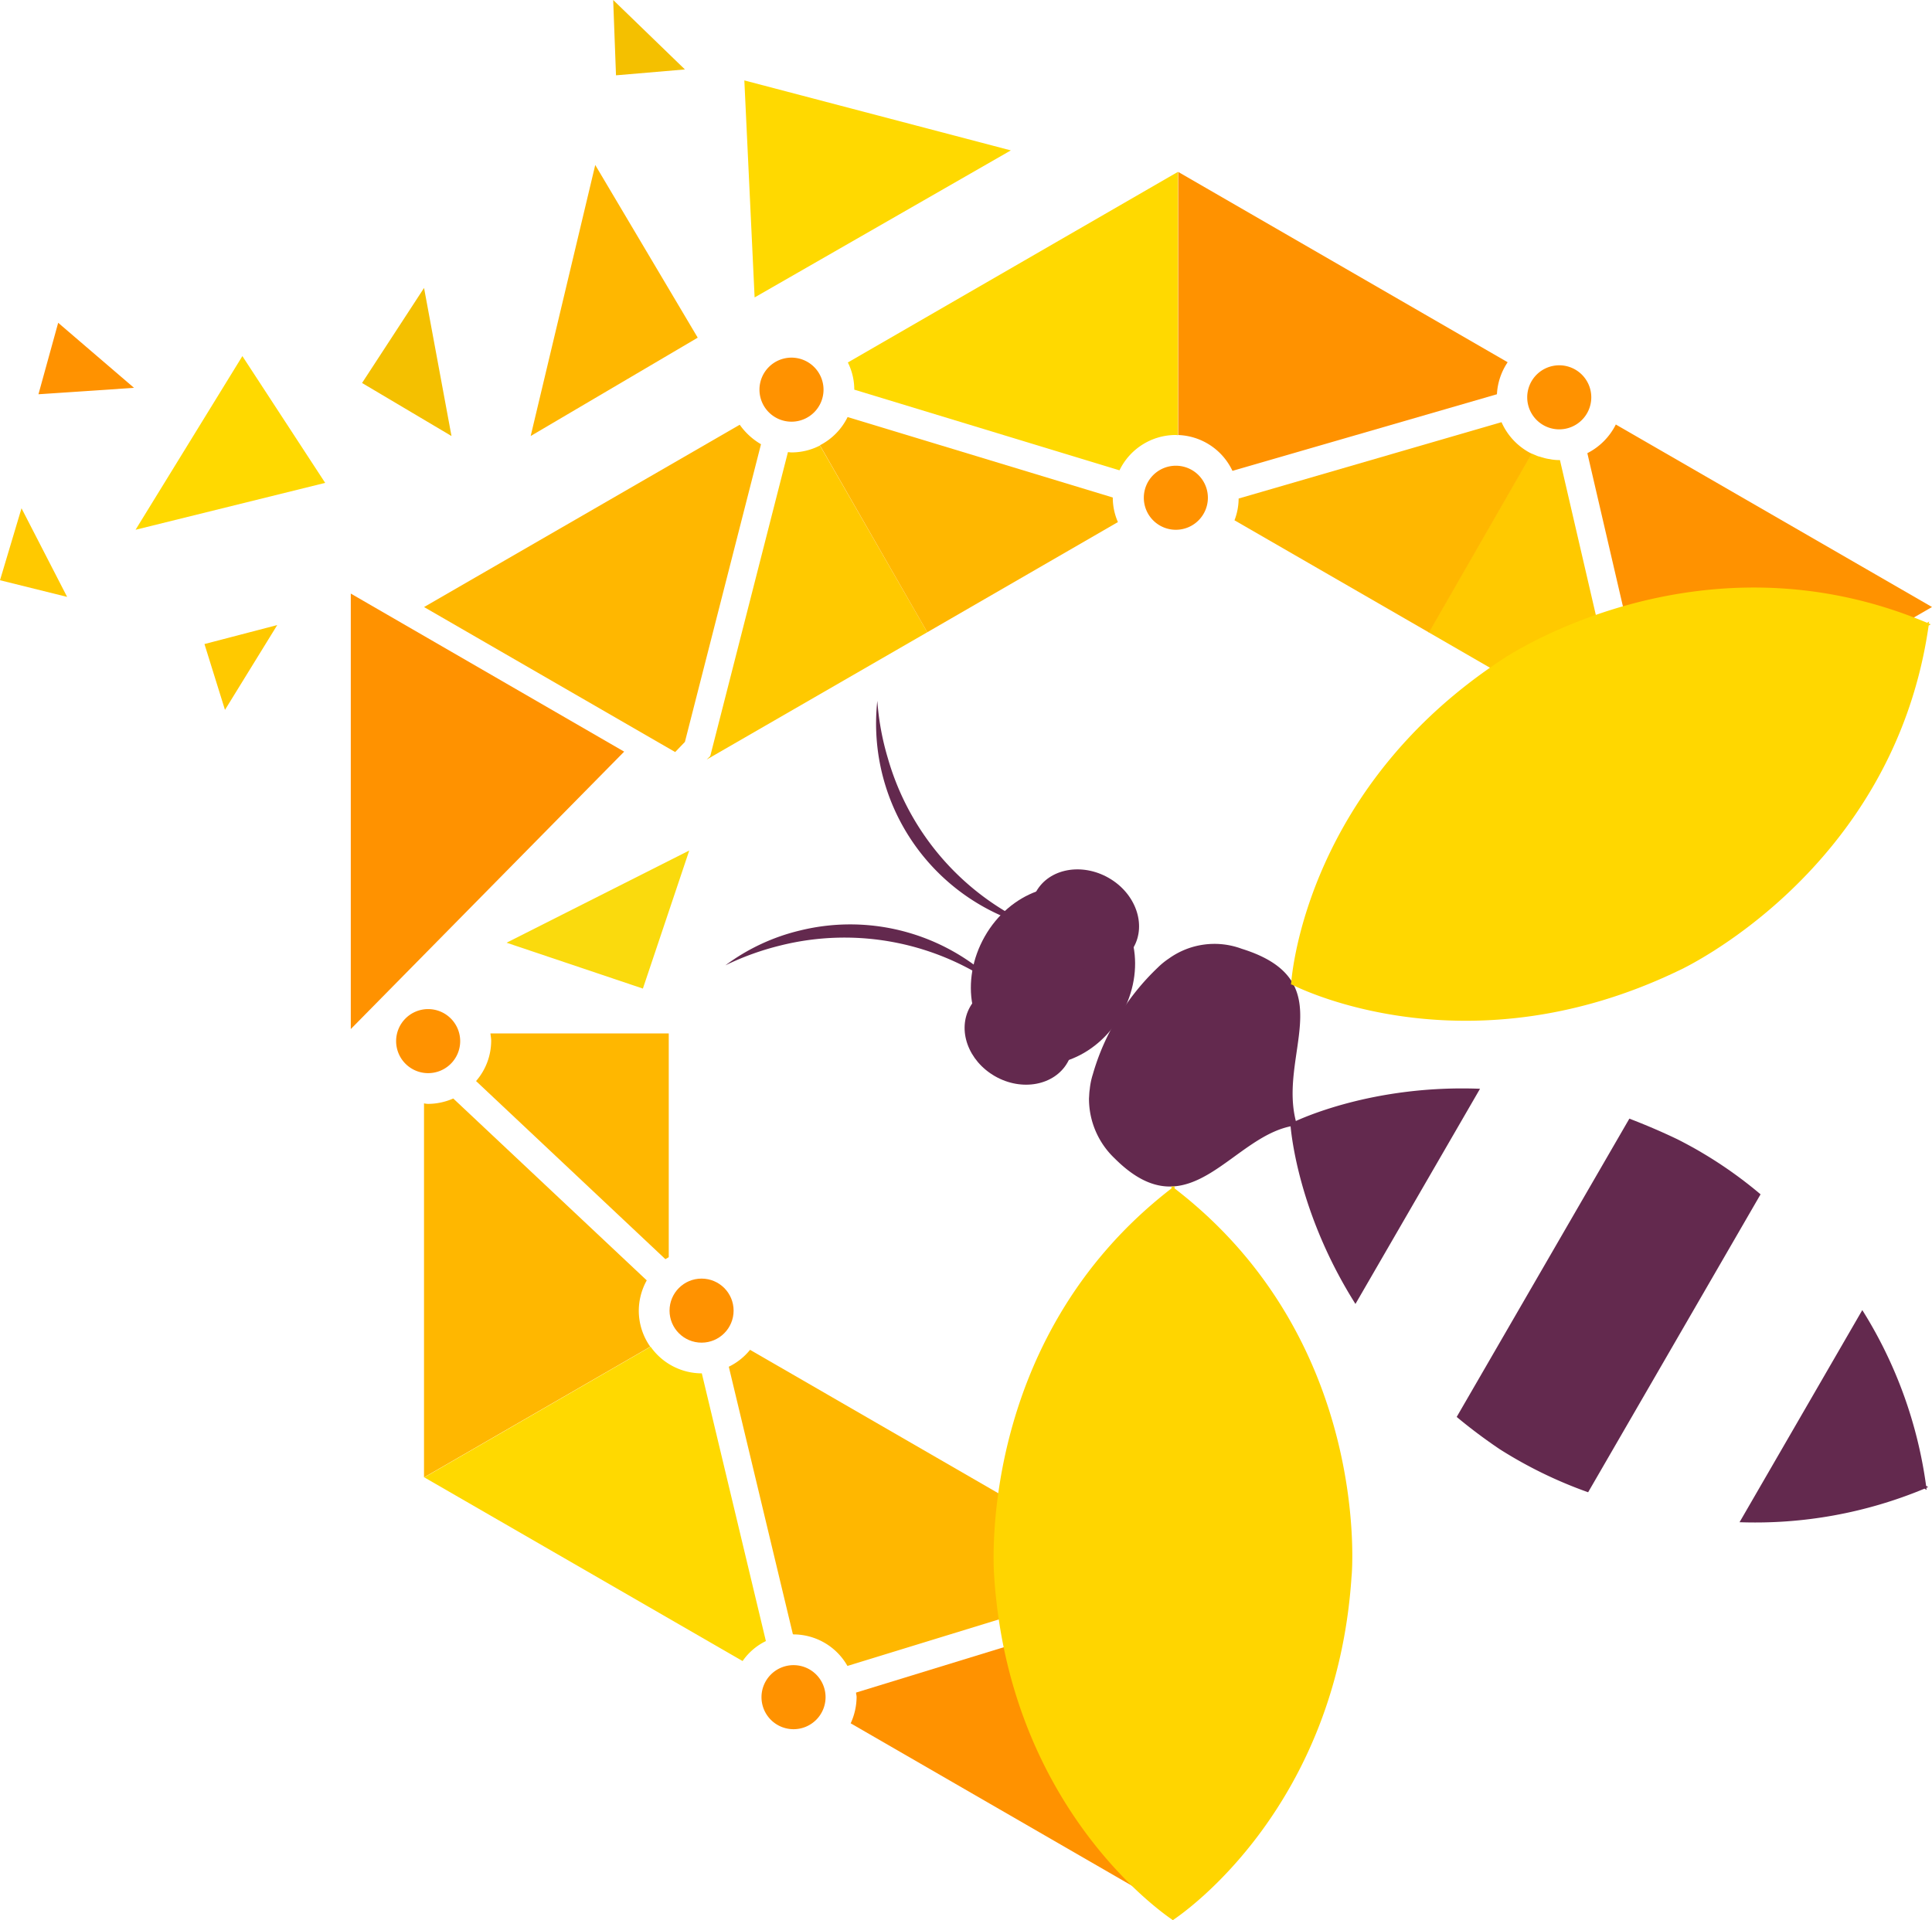<svg xmlns="http://www.w3.org/2000/svg" viewBox="0 0 466.22 463.5"><defs><style>.cls-1{fill:#ff9200;}.cls-2{fill:#ffd900;}.cls-3{fill:#ffb700;}.cls-4{fill:#f4c000;}.cls-5{fill:#ffc900;}.cls-6{fill:#63294e;}.cls-7{fill:#fada0d;}.cls-8{fill:gold;}.cls-9{fill:#ffd500;}</style></defs><g id="Capa_2" data-name="Capa 2"><g id="Capa_1-2" data-name="Capa 1"><polygon class="cls-1" points="84.65 248.38 84.65 143.27 150.62 181.42 84.65 248.38"/><polygon class="cls-2" points="243.93 36.3 179.62 19.41 182.1 71.79 243.93 36.3"/><polygon class="cls-2" points="32.71 127.87 58.49 85.95 78.47 116.55 32.71 127.87"/><polygon class="cls-1" points="32.34 93.61 14.04 77.91 9.28 95.16 32.34 93.61"/><polygon class="cls-3" points="143.64 39.82 168.37 81.5 128.06 105.24 143.64 39.82"/><polygon class="cls-4" points="108.95 105.24 87.37 92.44 102.33 69.5 108.95 105.24"/><polygon class="cls-5" points="16.2 144.07 0 140.05 5.19 122.68 16.2 144.07"/><polygon class="cls-4" points="165.28 16.76 148.65 18.18 147.97 0 165.28 16.76"/><polygon class="cls-5" points="54.29 171.34 49.34 155.45 66.9 150.87 54.29 171.34"/><path class="cls-1" d="M198.73,94.05A7.73,7.73,0,1,1,191,86.32,7.74,7.74,0,0,1,198.73,94.05Z"/><path class="cls-1" d="M111.05,251.29a7.73,7.73,0,1,1-7.73-7.73A7.74,7.74,0,0,1,111.05,251.29Z"/><circle class="cls-1" cx="169.3" cy="316.34" r="7.73"/><path class="cls-1" d="M199.22,409.64a7.73,7.73,0,1,1-7.72-7.73A7.73,7.73,0,0,1,199.22,409.64Z"/><path class="cls-1" d="M291.48,120.14a7.73,7.73,0,1,1-7.73-7.73A7.73,7.73,0,0,1,291.48,120.14Z"/><path class="cls-1" d="M389.92,102.46a15.54,15.54,0,0,1-6.87,6.92l17.44,75.13,65.73-38Z"/><path class="cls-1" d="M384,95.9a7.73,7.73,0,1,1-7.73-7.73A7.73,7.73,0,0,1,384,95.9Z"/><path class="cls-6" d="M404.82,275c-4-1.92-7.79-3.52-11.63-5l-41.67,72a128.37,128.37,0,0,0,10.39,7.79,105.69,105.69,0,0,0,21.33,10.39l41.61-71.91A102.78,102.78,0,0,0,404.82,275Z"/><path class="cls-6" d="M311.51,271.14l-.12-.07v.13a.19.19,0,0,1-.12.06l.12.06c.18,2.35,2,21.7,15.7,43.41l30.06-51.94C331.36,261.8,313.61,270.08,311.51,271.14Z"/><path class="cls-6" d="M464.42,359.31l.5.31c0-.19-.06-.31-.06-.5l.43-.18-.49-.31a106.8,106.8,0,0,0-15.4-42.42l-29.62,51.2A106.3,106.3,0,0,0,464.42,359.31Z"/><path class="cls-6" d="M265.14,216.17c9.09,5.19,11.5,18.05,5.44,28.75s-18.43,15.09-27.52,9.89-11.5-18.05-5.44-28.75S256,210.91,265.14,216.17Z"/><path class="cls-6" d="M273.55,228.66c-3.16,5.5-11,7-17.5,3.27s-9.15-11.19-6-16.75,11-7,17.5-3.28S276.7,223.15,273.55,228.66Z"/><path class="cls-6" d="M257.59,256.48c-3.15,5.5-11,7-17.49,3.28s-9.16-11.19-6-16.76,11-7,17.5-3.28S260.75,251,257.59,256.48Z"/><path class="cls-6" d="M299.64,229a18.88,18.88,0,0,0-17.56,2.35,18.24,18.24,0,0,0-2.72,2.22,57.34,57.34,0,0,0-9.58,11.94,55.57,55.57,0,0,0-6.06,13.78,17.44,17.44,0,0,0-.75,3.65c-.12.68-.12,1.42-.18,2.17A19.83,19.83,0,0,0,269,279.61c18.43,18.42,28.45-6.37,44-8h0C307.8,254.81,324.56,236.76,299.64,229Z"/><path class="cls-6" d="M188.28,228.22A66.17,66.17,0,0,0,175.05,233a49.2,49.2,0,0,1,18-8.41A50.65,50.65,0,0,1,242,239,63.81,63.81,0,0,0,188.28,228.22Z"/><path class="cls-6" d="M214.25,183a64.07,64.07,0,0,1-2.54-13.85A50.69,50.69,0,0,0,250.55,224,63.42,63.42,0,0,1,214.25,183Z"/><polygon class="cls-7" points="155.14 238.61 166.33 205.28 122.24 227.54 155.14 238.61"/><path class="cls-1" d="M297.41,113.65l63.82-18.49a15.21,15.21,0,0,1,2.59-7.73L284.31,41.49V105A15.07,15.07,0,0,1,297.41,113.65Z"/><path class="cls-5" d="M376.44,111.05h-.19a11.72,11.72,0,0,1-2-.18c-.25-.07-.49-.07-.74-.13a8.33,8.33,0,0,1-1.24-.31c-.31-.06-.55-.18-.86-.24s-.68-.25-1-.38-.56-.24-.87-.37h0L344.72,152.6l47.73,27.58Z"/><path class="cls-3" d="M362.34,101.9,298.9,120.33a14.71,14.71,0,0,1-1,5.25l46.93,27.08,24.79-43.15A15.46,15.46,0,0,1,362.34,101.9Z"/><path class="cls-8" d="M465.41,151l.5-.31c-.13-.07-.31-.13-.43-.19s.06-.31.06-.49l-.5.31c-55.52-23.38-102.52,8.84-102.52,8.84-46.43,30.48-50.7,74.63-50.95,78.28l-.12.06a.19.19,0,0,1,.12.06v.12l.13-.06c3.28,1.67,43.28,20.78,93.37-3.34C405,234.35,456.88,210.66,465.41,151Z"/><path class="cls-2" d="M206.15,94.05h0l64,19.47a15.08,15.08,0,0,1,13.6-8.53c.19,0,.37.06.49.06V41.49l-79.64,46A14.64,14.64,0,0,1,206.15,94.05Z"/><path class="cls-3" d="M165.28,179.07l18.36-71.85a16.24,16.24,0,0,1-5.13-4.7l-76.18,44,60.6,35Z"/><path class="cls-5" d="M197.86,107.53A15,15,0,0,1,191,109.2c-.31,0-.56-.07-.86-.07L171.4,182.47l-.62.62-.25.24,53.24-30.73Z"/><path class="cls-3" d="M204.54,100.66a15.13,15.13,0,0,1-6.68,6.81l25.91,45.13,46-26.59a14.65,14.65,0,0,1-1.24-5.93h0Z"/><path class="cls-3" d="M118.35,249.43c.06.62.18,1.18.18,1.8a14.89,14.89,0,0,1-3.65,9.7l45.7,43c.25-.19.56-.31.8-.5v-54Z"/><path class="cls-3" d="M154.15,316.34a15.21,15.21,0,0,1,1.92-7.3l-46.69-43.9a15.23,15.23,0,0,1-6.06,1.3,4.94,4.94,0,0,1-1-.13v90.28l54.6-31.54A15.08,15.08,0,0,1,154.15,316.34Z"/><path class="cls-3" d="M191.5,394.49a15,15,0,0,1,13,7.61l70.86-21.77L181,325.8a15,15,0,0,1-5.13,4.08l15.46,64.55Z"/><path class="cls-2" d="M184.82,396.1l-15.46-64.62h0A15.12,15.12,0,0,1,157,325.05l-54.6,31.54,76.8,44.33A14.63,14.63,0,0,1,184.82,396.1Z"/><path class="cls-1" d="M206.58,408.53c0,.37.13.68.13,1.05a15.45,15.45,0,0,1-1.43,6.37l79,45.63-5.2-75.31Z"/><path class="cls-9" d="M283.44,286.84v-.62c-.12.13-.25.19-.37.31-.12-.12-.25-.18-.37-.31v.62c-47.67,36.79-42.79,93.62-42.79,93.62,3.65,55.4,40,80.87,43,82.91v.13a.15.15,0,0,1,.24,0v-.13c3-2,39.39-27.45,43-82.91C326.23,380.39,331.18,323.57,283.44,286.84Z"/></g></g></svg>